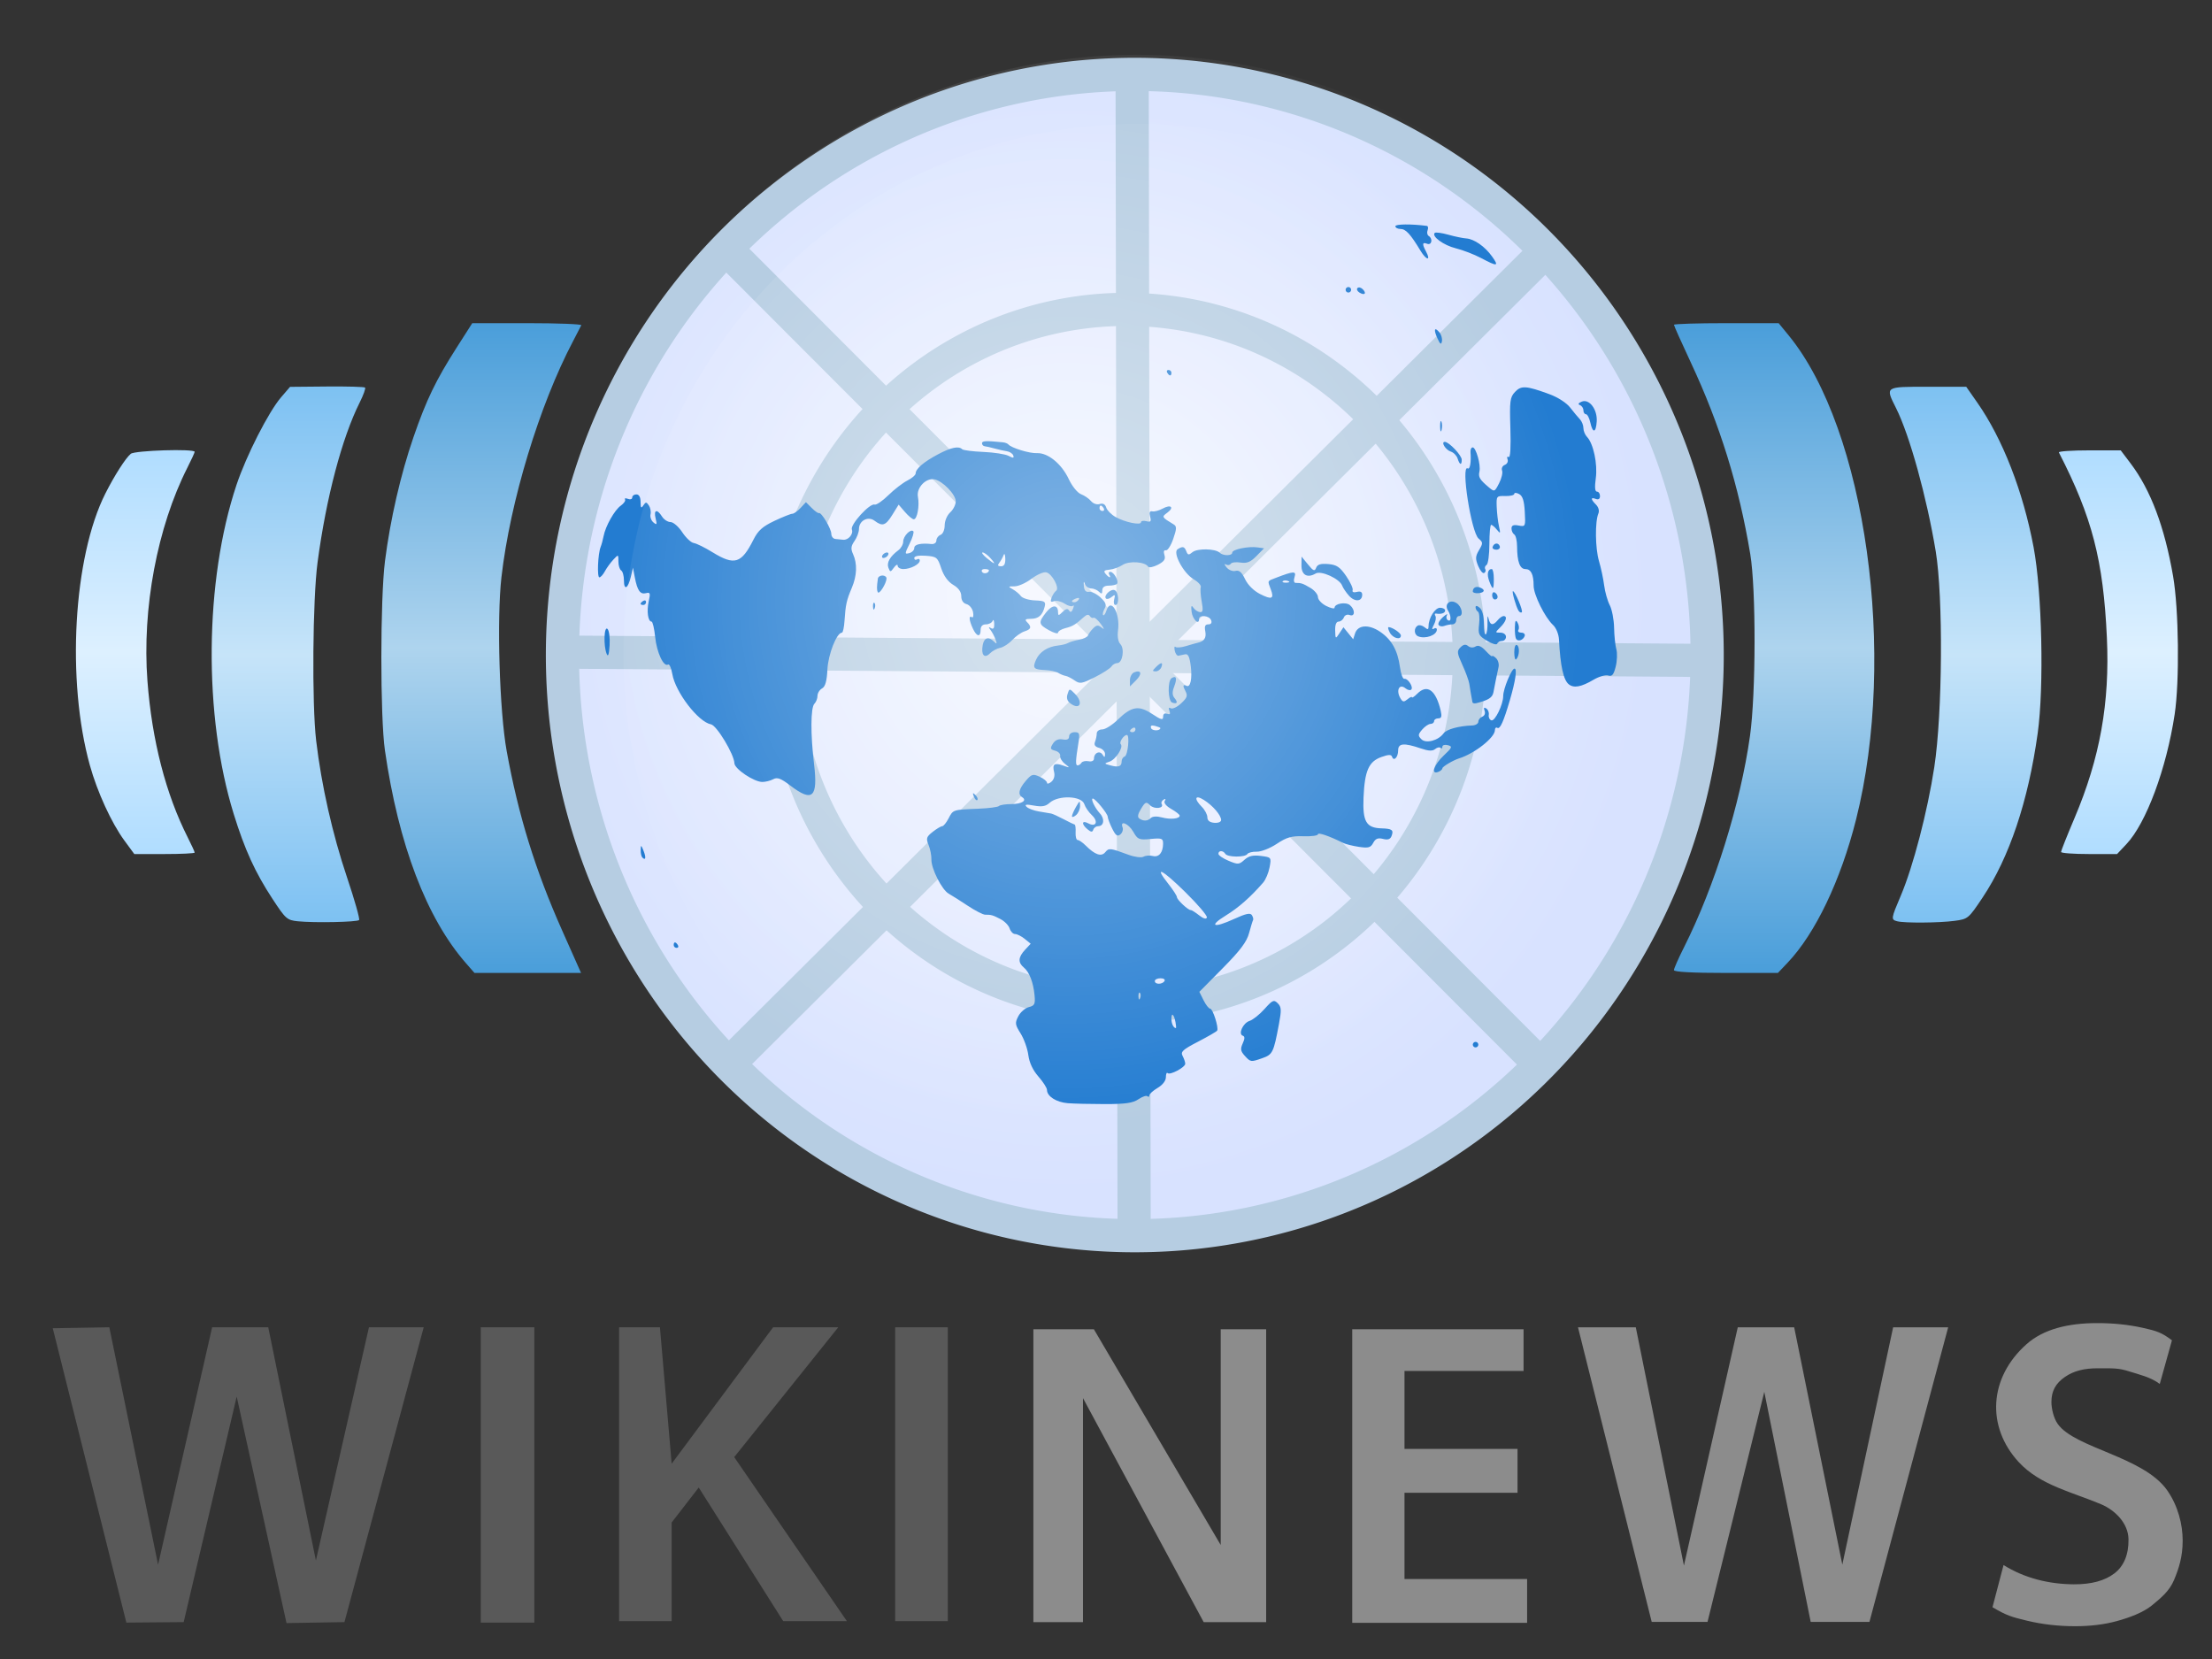 <?xml version="1.0" encoding="UTF-8" standalone="no"?>
<!-- Created with Inkscape (http://www.inkscape.org/) -->
<svg
   xmlns:dc="http://purl.org/dc/elements/1.1/"
   xmlns:cc="http://creativecommons.org/ns#"
   xmlns:rdf="http://www.w3.org/1999/02/22-rdf-syntax-ns#"
   xmlns:svg="http://www.w3.org/2000/svg"
   xmlns="http://www.w3.org/2000/svg"
   xmlns:xlink="http://www.w3.org/1999/xlink"
   xmlns:sodipodi="http://sodipodi.sourceforge.net/DTD/sodipodi-0.dtd"
   xmlns:inkscape="http://www.inkscape.org/namespaces/inkscape"
   width="800"
   height="600"
   id="svg2"
   sodipodi:version="0.32"
   inkscape:version="0.46"
   sodipodi:docbase="C:\Documents and Settings\Peter\Desktop\wiki stuff"
   sodipodi:docname="WikiNews-Logo-en.svg"
   version="1.0"
   inkscape:output_extension="org.inkscape.output.svg.inkscape">
  <rect width="100%" height="100%" fill="#333333" stroke="none"/>
  <defs
     id="defs4">
    <linearGradient
       id="linearGradient3224">
      <stop
         style="stop-color:#4a9eda;stop-opacity:1;"
         offset="0"
         id="stop3226" />
      <stop
         id="stop3232"
         offset="0.5"
         style="stop-color:#aed4ee;stop-opacity:1;" />
      <stop
         style="stop-color:#4a9eda;stop-opacity:1;"
         offset="1"
         id="stop3228" />
    </linearGradient>
    <linearGradient
       id="linearGradient3214">
      <stop
         style="stop-color:#7dc1f2;stop-opacity:1;"
         offset="0"
         id="stop3216" />
      <stop
         id="stop3222"
         offset="0.5"
         style="stop-color:#c6e4f9;stop-opacity:1;" />
      <stop
         style="stop-color:#7dc1f2;stop-opacity:1;"
         offset="1"
         id="stop3218" />
    </linearGradient>
    <linearGradient
       id="linearGradient3204">
      <stop
         style="stop-color:#b0ddff;stop-opacity:1;"
         offset="0"
         id="stop3206" />
      <stop
         id="stop3212"
         offset="0.5"
         style="stop-color:#ddf0ff;stop-opacity:1;" />
      <stop
         style="stop-color:#b0ddff;stop-opacity:1;"
         offset="1"
         id="stop3208" />
    </linearGradient>
    <inkscape:perspective
       sodipodi:type="inkscape:persp3d"
       inkscape:vp_x="0 : 283.5 : 1"
       inkscape:vp_y="0 : 1000 : 0"
       inkscape:vp_z="765 : 283.5 : 1"
       inkscape:persp3d-origin="382.5 : 189 : 1"
       id="perspective52" />
    <linearGradient
       id="linearGradient14123">
      <stop
         style="stop-color:white;stop-opacity:1;"
         offset="0"
         id="stop14125" />
      <stop
         style="stop-color:white;stop-opacity:0;"
         offset="1"
         id="stop14127" />
    </linearGradient>
    <marker
       inkscape:stockid="Arrow1Lstart"
       orient="auto"
       refY="0"
       refX="0"
       id="Arrow1Lstart"
       style="overflow:visible">
      <path
         id="path8764"
         d="M 0,0 L 5,-5 L -12.5,0 L 5,5 L 0,0 z"
         style="fill-rule:evenodd;stroke:#000000;stroke-width:1pt;marker-start:none"
         transform="matrix(0.8,0,0,0.8,10,0)" />
    </marker>
    <linearGradient
       id="linearGradient8494">
      <stop
         style="stop-color:white;stop-opacity:0.217;"
         offset="0"
         id="stop8496" />
      <stop
         id="stop8502"
         offset="0.5"
         style="stop-color:white;stop-opacity:0.571;" />
      <stop
         style="stop-color:white;stop-opacity:0.217;"
         offset="1"
         id="stop8498" />
    </linearGradient>
    <linearGradient
       inkscape:collect="always"
       xlink:href="#linearGradient8494"
       id="linearGradient8582"
       gradientUnits="userSpaceOnUse"
       x1="403.051"
       y1="239.243"
       x2="404.465"
       y2="0.241" />
    <radialGradient
       inkscape:collect="always"
       xlink:href="#linearGradient14123"
       id="radialGradient14129"
       cx="382.989"
       cy="120"
       fx="382.989"
       fy="120"
       r="206.99"
       gradientTransform="matrix(1,0,0,1.014,-24.762,-20.933)"
       gradientUnits="userSpaceOnUse" />
    <radialGradient
       inkscape:collect="always"
       xlink:href="#linearGradient14123"
       id="radialGradient15148"
       gradientUnits="userSpaceOnUse"
       gradientTransform="matrix(1,0,0,1.014,-28.361,-23.439)"
       cx="382.989"
       cy="120"
       fx="382.989"
       fy="120"
       r="206.99" />
    <linearGradient
       inkscape:collect="always"
       xlink:href="#linearGradient3204"
       id="linearGradient3210"
       x1="-52.093"
       y1="192.804"
       x2="-52.093"
       y2="46.719"
       gradientUnits="userSpaceOnUse" />
    <linearGradient
       inkscape:collect="always"
       xlink:href="#linearGradient3214"
       id="linearGradient3220"
       x1="-52.221"
       y1="217.584"
       x2="-52.221"
       y2="23.696"
       gradientUnits="userSpaceOnUse" />
    <linearGradient
       inkscape:collect="always"
       xlink:href="#linearGradient3224"
       id="linearGradient3230"
       x1="-51.765"
       y1="235.804"
       x2="-51.765"
       y2="0.804"
       gradientUnits="userSpaceOnUse" />
    <inkscape:perspective
       id="perspective3298"
       inkscape:persp3d-origin="372.04724 : 350.78739 : 1"
       inkscape:vp_z="744.09448 : 526.18109 : 1"
       inkscape:vp_y="0 : 1000 : 0"
       inkscape:vp_x="0 : 526.18109 : 1"
       sodipodi:type="inkscape:persp3d" />
  </defs>
  <sodipodi:namedview
     id="base"
     pagecolor="#ffffff"
     bordercolor="#666666"
     borderopacity="1.0"
     inkscape:pageopacity="0.0"
     inkscape:pageshadow="2"
     inkscape:zoom="0.35355339"
     inkscape:cx="482.8321"
     inkscape:cy="123.70517"
     inkscape:document-units="px"
     inkscape:current-layer="layer1"
     inkscape:window-width="1024"
     inkscape:window-height="742"
     inkscape:window-x="0"
     inkscape:window-y="0"
     showguides="true"
     inkscape:guide-bbox="true"
     height="567px"
     width="765px"
     showgrid="false" />
  <g
     inkscape:label="Ebene 1"
     inkscape:groupmode="layer"
     id="layer1"
     transform="translate(459.662,116.074)"
     style="display:inline">
    <path
       style="fill:url(#linearGradient3220);fill-opacity:1"
       d="M -351.917,217.121 C -355.854,216.721 -356.345,216.288 -361.122,209.001 C -367.386,199.447 -371.154,191.196 -375.14,178.304 C -386.123,142.783 -385.71,93.979 -374.134,59.306 C -370.599,48.716 -362.523,32.857 -357.972,27.57 L -354.758,23.835 L -341.45,23.711 C -334.131,23.643 -327.913,23.816 -327.633,24.096 C -327.353,24.376 -328.218,26.787 -329.554,29.455 C -335.992,42.3 -341.695,63.919 -344.806,87.275 C -346.59,100.667 -346.889,138.472 -345.316,151.804 C -343.419,167.881 -339.416,185.622 -334.177,201.175 C -331.421,209.354 -329.449,216.329 -329.795,216.675 C -330.536,217.418 -345.947,217.729 -351.917,217.121 z M 226.492,217.115 C 224.189,216.513 224.231,216.212 227.776,207.882 C 232.232,197.41 237.451,177.39 239.902,161.366 C 242.877,141.911 243.155,99.815 240.418,83.304 C 237.167,63.7 230.971,41.315 226.102,31.587 C 222.122,23.636 221.874,23.804 237.597,23.804 L 251.452,23.804 L 255.47,29.554 C 264.622,42.648 272,61.602 275.81,81.804 C 278.868,98.018 279.629,132.406 277.3,149.121 C 273.876,173.694 267.056,194.026 257.371,208.532 C 252.28,216.157 252.088,216.317 247.212,216.966 C 241.588,217.716 229.133,217.805 226.492,217.115 z"
       id="path6683" />
    <path
       style="fill:url(#linearGradient3230);fill-opacity:1;fill-rule:evenodd"
       d="M -291.043,232.396 C -305.373,216.075 -315.531,189.444 -320.449,155.304 C -322.183,143.262 -322.167,100.512 -320.422,86.804 C -318.522,71.866 -314.744,55.435 -310.144,42.093 C -305.47,28.538 -302.053,21.454 -294.452,9.554 L -288.863,0.804 L -268.977,0.804 C -258.04,0.804 -249.244,1.142 -249.431,1.554 C -249.617,1.967 -250.955,4.554 -252.404,7.304 C -264.603,30.461 -275.157,65.251 -278.309,92.691 C -280.032,107.699 -279.023,141.164 -276.414,155.547 C -272.189,178.827 -266.083,198.581 -256.35,220.451 L -249.517,235.804 L -268.784,235.804 L -288.051,235.804 L -291.043,232.396 z M 145.742,234.779 C 145.742,234.215 147.379,230.503 149.381,226.529 C 160.448,204.557 169.812,174.575 173.246,150.111 C 175.405,134.728 175.461,97.008 173.343,84.304 C 169.22,59.58 162.405,37.61 151.868,15.074 C 148.498,7.868 145.742,1.709 145.742,1.388 C 145.742,1.067 154.261,0.804 164.675,0.804 L 183.608,0.804 L 187.219,5.211 C 215.171,39.322 226.544,120.965 211.611,180.304 C 206.083,202.271 196.884,221.532 186.895,232.054 L 183.336,235.804 L 164.539,235.804 C 152.369,235.804 145.742,235.443 145.742,234.779 z"
       id="path6681" />
    <path
       style="fill:url(#linearGradient3210);fill-opacity:1"
       d="M -414.704,187.878 C -419.335,181.569 -424.474,170.37 -427.15,160.751 C -435.696,130.044 -433.139,85.307 -421.526,62.354 C -418.239,55.856 -414.243,49.613 -412.375,48.054 C -410.9,46.824 -389.258,46.153 -389.258,47.337 C -389.258,47.631 -390.44,50.202 -391.884,53.052 C -402.789,74.572 -408.311,104.031 -406.34,130.177 C -404.721,151.651 -399.705,171.123 -391.745,186.83 C -390.377,189.529 -389.258,191.977 -389.258,192.271 C -389.258,192.564 -394.17,192.804 -400.173,192.804 L -411.088,192.804 L -414.704,187.878 z M 285.742,192.052 C 285.742,191.638 287.947,186.095 290.643,179.734 C 299.829,158.059 303.411,138.066 302.323,114.54 C 301.027,86.519 297.006,71.007 284.96,47.554 C 284.748,47.142 289.695,46.804 295.953,46.804 L 307.331,46.804 L 310.919,51.554 C 318.157,61.134 323.169,74.443 326.264,92.304 C 328.338,104.271 328.635,130.407 326.831,142.304 C 323.853,161.954 316.531,181.643 309.386,189.22 L 306.005,192.804 L 295.873,192.804 C 290.301,192.804 285.742,192.466 285.742,192.052 z"
       id="path6685" />
  </g>
  <g
     inkscape:groupmode="layer"
     id="layer6"
     inkscape:label="Schatten"
     style="display:inline" />
  <g
     inkscape:groupmode="layer"
     id="layer5"
     inkscape:label="Text"
     style="display:inline">
    <path
       style="font-size:123px;font-style:normal;font-variant:normal;font-weight:normal;font-stretch:normal;text-align:start;line-height:125%;writing-mode:lr-tb;text-anchor:start;fill:#595959;fill-opacity:1;stroke:none;stroke-width:1px;stroke-linecap:butt;stroke-linejoin:miter;stroke-opacity:1;font-family:Bitstream Vera Sans"
       d="M 45.695,586.834 L 19.081,480.379 L 39.537,480.025 L 57.171,565.891 L 76.723,480.025 L 97.015,480.025 L 114.249,564.381 L 133.442,480.025 L 153.24,480.025 L 124.575,586.657 L 103.619,587.01 L 85.604,505.091 L 66.428,586.657 L 45.695,586.834 z M 173.877,586.834 L 173.877,480.025 L 193.245,480.025 L 193.245,586.834 L 173.877,586.834 z M 223.903,586.303 L 223.903,480.025 L 238.675,480.025 L 242.918,529.363 L 279.61,480.025 L 303.171,480.025 L 265.536,526.986 L 306.288,586.303 L 283.26,586.303 L 252.706,537.981 L 242.918,550.631 L 242.918,586.303 L 223.903,586.303 z M 323.763,586.303 L 323.763,480.025 L 342.777,480.025 L 342.777,586.303 L 323.763,586.303 z"
       id="text2398"
       sodipodi:nodetypes="ccccccccccccccccccccccccccccccccccccc" />
    <path
       style="font-size:142.795px;font-style:normal;font-variant:normal;font-weight:normal;font-stretch:normal;text-align:start;line-height:125%;writing-mode:lr-tb;text-anchor:start;fill:#8c8c8c;fill-opacity:1;stroke:none;stroke-width:1px;stroke-linecap:butt;stroke-linejoin:miter;stroke-opacity:1;font-family:Bitstream Vera Sans"
       d="M 758.487,478.518 C 747.91,478.518 739.068,480.693 732.925,486.143 C 719.275,498.252 718.34,516.008 730.081,528.768 C 737.854,537.216 749.629,539.671 759.925,544.049 C 765.018,546.215 769.732,550.933 769.8,556.736 C 769.865,562.355 768.077,566.471 764.643,569.08 C 761.21,571.69 756.336,573.027 750.018,572.986 C 741.102,572.929 732.244,570.802 724.612,566.018 L 720.612,581.268 C 725.831,584.347 727.46,584.774 732.956,586.111 C 738.452,587.449 744.308,588.143 750.487,588.143 C 755.983,588.143 760.96,587.535 765.425,586.33 C 769.889,585.126 775.11,583.221 778.268,580.611 C 781.427,578.002 784.583,575.508 786.3,571.361 C 788.016,567.215 789.393,563.062 789.393,557.174 C 789.393,551.286 787.691,544.599 783.831,539.049 C 775.283,526.76 750.46,523.807 744.206,514.986 C 742.736,512.913 741.925,509.458 741.925,507.049 C 741.925,503.17 743.398,500.311 746.862,497.955 C 750.109,495.747 753.835,494.862 758.643,494.861 C 764.412,494.862 766.179,494.751 769.956,495.955 C 773.733,497.16 777.679,497.978 781.112,500.518 L 785.518,484.736 C 781.808,481.927 780.012,481.345 774.862,480.205 C 769.712,479.066 764.26,478.518 758.487,478.518 z M 570.706,480.049 L 597.362,586.58 L 617.55,586.58 L 638.081,503.393 L 654.862,586.58 L 676.112,586.58 L 704.581,480.049 L 684.675,480.049 L 666.3,565.861 L 648.893,480.049 L 628.487,480.049 L 609.018,566.205 L 591.612,480.049 L 570.706,480.049 z M 373.737,480.736 L 373.737,586.674 L 391.675,586.674 L 391.675,505.643 L 435.331,586.674 L 457.925,586.674 L 457.925,480.736 L 441.487,480.736 L 441.487,558.768 L 395.612,480.736 L 373.737,480.736 z M 489.05,480.736 L 489.05,586.924 L 552.3,586.924 L 552.3,571.08 L 507.956,571.08 L 507.956,539.893 L 548.831,539.893 L 548.831,524.018 L 507.956,524.018 L 507.956,495.83 L 551.018,495.83 L 551.018,480.736 L 489.05,480.736 z"
       id="text2402" />
  </g>
  <g
     inkscape:groupmode="layer"
     id="layer2"
     inkscape:label="Kreise"
     style="display:inline"
     transform="translate(4.969921e-5,97.079)">
    <path
       sodipodi:open="true"
       sodipodi:end="10.325064"
       sodipodi:start="4.0475263"
       d="M 255.291,-45.27 A 207,210 0 1 1 254.373,-44.536"
       sodipodi:ry="210"
       sodipodi:rx="207"
       sodipodi:cy="120"
       sodipodi:cx="383"
       id="path12347"
       style="fill:#d8e2ff;fill-opacity:1;fill-rule:evenodd;stroke:none;stroke-width:12;stroke-linecap:round;stroke-linejoin:round;marker-start:none;stroke-miterlimit:4;stroke-dasharray:none;stroke-opacity:1"
       sodipodi:type="arc"
       transform="translate(27.456,19.799)" />
    <path
       sodipodi:open="true"
       sodipodi:end="10.325064"
       sodipodi:start="4.0475263"
       d="M 255.291,-45.27 A 207,210 0 1 1 254.373,-44.536"
       sodipodi:ry="210"
       sodipodi:rx="207"
       sodipodi:cy="120"
       sodipodi:cx="383"
       id="path15146"
       style="opacity:0.628;fill:url(#radialGradient14129);fill-opacity:1;fill-rule:evenodd;stroke:none;stroke-width:12;stroke-linecap:round;stroke-linejoin:round;marker-start:none;stroke-miterlimit:4;stroke-dasharray:none;stroke-opacity:1;display:inline"
       sodipodi:type="arc"
       transform="matrix(1.028,0,0,1.031,17.524,15.506)" />
    <path
       sodipodi:type="arc"
       style="fill:none;fill-opacity:1;fill-rule:evenodd;stroke:#b6cde2;stroke-width:12;stroke-linecap:round;stroke-linejoin:round;marker-start:none;stroke-miterlimit:4;stroke-dasharray:none;stroke-opacity:1"
       id="path8589"
       sodipodi:cx="383"
       sodipodi:cy="120"
       sodipodi:rx="207"
       sodipodi:ry="210"
       d="M 255.291,-45.27 A 207,210 0 1 1 254.373,-44.536"
       sodipodi:start="4.0475263"
       sodipodi:end="10.325064"
       sodipodi:open="true"
       transform="translate(27.456,19.799)" />
    <path
       sodipodi:open="true"
       sodipodi:end="10.325064"
       sodipodi:start="4.0475263"
       d="M 255.291,-45.27 A 207,210 0 1 1 254.373,-44.536"
       sodipodi:ry="210"
       sodipodi:rx="207"
       sodipodi:cy="120"
       sodipodi:cx="383"
       id="path8771"
       style="fill:none;fill-opacity:1;fill-rule:evenodd;stroke:#b6cde2;stroke-width:20;stroke-linecap:round;stroke-linejoin:round;marker-start:none;stroke-miterlimit:4;stroke-dasharray:none;stroke-opacity:1"
       sodipodi:type="arc"
       transform="matrix(0.6,0,0,0.6,177.456,68.799)" />
    <path
       style="fill:none;fill-opacity:1;fill-rule:evenodd;stroke:#b6cde2;stroke-width:12;stroke-linecap:butt;stroke-linejoin:miter;stroke-miterlimit:4;stroke-dasharray:none;stroke-opacity:1"
       d="M 263.456,-6.201 L 558.456,289.299"
       id="path8781" />
    <path
       style="fill:none;fill-opacity:1;fill-rule:evenodd;stroke:#b6cde2;stroke-width:12;stroke-linecap:butt;stroke-linejoin:miter;stroke-miterlimit:4;stroke-dasharray:none;stroke-opacity:1"
       d="M 560.456,-7.701 L 263.456,287.799"
       id="path9668" />
    <path
       style="fill:none;fill-opacity:1;fill-rule:evenodd;stroke:#b6cde2;stroke-width:12;stroke-linecap:butt;stroke-linejoin:miter;stroke-miterlimit:4;stroke-dasharray:none;stroke-opacity:1"
       d="M 409.456,-70.201 L 410.177,351.799"
       id="path10559" />
    <path
       style="fill:none;fill-opacity:1;fill-rule:evenodd;stroke:#b6cde2;stroke-width:12;stroke-linecap:butt;stroke-linejoin:miter;stroke-miterlimit:4;stroke-dasharray:none;stroke-opacity:1"
       d="M 208.456,138.799 L 619.456,141.799"
       id="path10561" />
  </g>
  <g
     inkscape:groupmode="layer"
     id="layer3"
     inkscape:label="Welt"
     style="display:inline"
     transform="translate(4.969921e-5,97.079)">
    <path
       id="path14257"
       d="M 386.157,301.903 C 382.035,301.569 378.657,299.409 378.657,297.107 C 378.657,296.386 377.265,294.211 375.564,292.273 C 373.546,289.975 372.274,287.267 371.907,284.488 C 371.597,282.144 370.341,278.631 369.116,276.68 C 367.099,273.468 367.022,272.879 368.298,270.443 C 369.074,268.963 370.788,267.481 372.108,267.15 C 374.183,266.629 374.461,266.053 374.163,262.887 C 373.722,258.193 372.29,254.497 370.262,252.813 C 368.105,251.024 368.242,249.089 370.712,246.438 L 372.766,244.233 L 370.601,242.48 C 369.41,241.516 367.841,240.727 367.114,240.727 C 366.387,240.727 365.505,239.822 365.154,238.716 C 364.803,237.61 363.31,236.081 361.837,235.319 C 359.032,233.869 358.535,233.727 356.27,233.727 C 355.506,233.727 352.676,232.264 349.979,230.477 C 347.282,228.689 344.194,226.735 343.117,226.134 C 340.651,224.76 336.755,217.04 336.854,213.727 C 336.896,212.352 336.436,210.008 335.834,208.518 C 334.865,206.124 335.04,205.571 337.333,203.768 C 338.76,202.645 340.305,201.727 340.767,201.727 C 341.228,201.727 342.265,200.452 343.071,198.894 C 344.709,195.727 344.573,195.771 353.871,195.401 C 357.563,195.254 360.901,194.817 361.288,194.43 C 361.674,194.043 363.689,193.727 365.765,193.727 C 369.539,193.727 371.589,192.421 369.674,191.237 C 368.044,190.23 368.487,188.236 370.987,185.326 C 373.093,182.876 373.575,182.732 375.987,183.831 C 377.456,184.5 378.657,185.481 378.657,186.01 C 378.657,186.539 379.361,186.388 380.222,185.673 C 381.168,184.888 381.57,183.516 381.24,182.2 C 380.508,179.282 381.342,178.669 384.51,179.797 C 387.046,180.699 387.073,180.673 385.157,179.177 C 384.057,178.318 383.277,177.02 383.424,176.292 C 383.57,175.564 382.757,174.725 381.616,174.426 C 379.824,173.958 379.71,173.616 380.779,171.904 C 381.603,170.584 382.789,170.065 384.336,170.345 C 385.931,170.634 386.657,170.29 386.657,169.246 C 386.657,168.395 387.534,167.727 388.652,167.727 C 390.397,167.727 390.571,168.195 390.044,171.477 C 388.976,178.114 388.916,179.727 389.736,179.727 C 390.178,179.727 390.8,179.305 391.119,178.788 C 391.438,178.272 392.59,178.021 393.678,178.231 C 394.881,178.462 395.657,178.069 395.657,177.228 C 395.657,175.187 397.746,174.257 398.754,175.849 C 399.458,176.96 399.63,176.911 399.642,175.593 C 399.651,174.695 398.699,173.709 397.528,173.403 C 396.053,173.017 395.591,172.341 396.028,171.205 C 396.374,170.302 396.657,168.925 396.657,168.145 C 396.657,167.365 397.549,166.727 398.639,166.727 C 399.729,166.727 402.244,165.15 404.229,163.223 C 409.248,158.349 411.831,157.914 416.684,161.126 C 419.933,163.276 420.657,163.46 420.657,162.134 C 420.657,161.129 421.208,160.724 422.107,161.069 C 423.124,161.459 423.371,161.145 422.937,160.012 C 422.542,158.984 422.717,158.646 423.418,159.079 C 424.024,159.453 425.708,158.658 427.16,157.312 C 429.378,155.256 429.624,154.533 428.694,152.796 C 427.675,150.891 427.826,150.34 429.194,150.977 C 430.519,151.594 431.205,148.364 430.677,143.995 C 430.253,140.497 429.708,139.316 428.629,139.56 C 427.819,139.744 426.734,139.969 426.217,140.06 C 425.7,140.152 425.088,139.327 424.858,138.227 C 424.629,137.127 424.748,136.523 425.124,136.885 C 425.5,137.248 427.237,137.106 428.983,136.57 C 430.729,136.034 432.607,135.5 433.157,135.383 C 435.515,134.882 436.359,133.614 435.907,131.251 C 435.555,129.411 435.854,128.727 437.01,128.727 C 438.008,128.727 438.382,128.171 438.019,127.227 C 437.363,125.517 433.657,125.163 433.657,126.81 C 433.657,129.224 431.285,126.901 430.96,124.169 C 430.71,122.061 430.878,121.632 431.554,122.656 C 432.073,123.443 433.139,124.18 433.923,124.295 C 435.059,124.462 435.197,123.678 434.604,120.434 C 434.195,118.195 434.048,115.873 434.278,115.273 C 434.509,114.672 433.336,113.377 431.672,112.394 C 427.968,110.207 424.007,102.758 425.906,101.552 C 427.744,100.385 428.373,100.542 429.062,102.339 C 429.584,103.698 429.933,103.743 431.281,102.624 C 433.01,101.19 439.559,101.313 441.107,102.809 C 442.358,104.017 445.657,103.991 445.657,102.772 C 445.657,101.62 451.464,100.422 454.776,100.89 L 457.157,101.227 L 454.395,104.035 C 452.25,106.215 450.965,106.738 448.65,106.373 C 447.009,106.114 445.409,106.321 445.093,106.831 C 444.777,107.342 443.988,107.441 443.338,107.051 C 442.689,106.662 442.801,107.136 443.588,108.104 C 444.381,109.081 445.827,109.654 446.835,109.391 C 448.154,109.046 449.103,109.864 450.293,112.371 C 451.28,114.451 453.421,116.586 455.671,117.734 C 459.973,119.928 460.912,119.527 459.594,116.059 C 458.374,112.85 458.254,113.124 461.407,111.915 C 467.934,109.413 468.905,109.372 468.189,111.628 C 467.796,112.865 467.961,113.727 468.59,113.727 C 470.614,113.727 471.167,113.915 473.907,115.534 C 475.42,116.427 476.657,117.928 476.657,118.869 C 476.657,119.81 478.007,121.254 479.657,122.077 C 481.307,122.9 482.657,123.188 482.657,122.718 C 482.657,121.211 486.701,120.518 488.205,121.767 C 490.172,123.399 490.107,126.113 488.12,125.351 C 487.245,125.015 486.336,125.4 486.013,126.244 C 485.7,127.059 484.847,127.727 484.117,127.727 C 483.273,127.727 482.824,128.891 482.882,130.932 C 482.972,134.075 483.001,134.094 484.423,131.954 L 485.872,129.771 L 487.635,131.947 L 489.397,134.123 L 490.06,132.035 C 491.055,128.898 495.034,128.619 499.125,131.398 C 503.308,134.241 505.471,138.088 506.304,144.166 C 506.641,146.627 507.351,148.547 507.88,148.434 C 509.157,148.16 511.279,151.439 510.396,152.321 C 510.017,152.701 509.091,152.502 508.34,151.878 C 506.016,149.95 504.738,152.725 506.597,155.663 C 507.349,156.852 507.775,156.874 509.081,155.79 C 509.948,155.071 510.657,154.762 510.657,155.104 C 510.657,155.447 511.523,154.862 512.58,153.804 C 516.182,150.203 519.306,152.479 521.054,159.977 C 521.538,162.051 521.322,162.727 520.177,162.727 C 519.341,162.727 518.657,163.177 518.657,163.727 C 518.657,164.277 518.082,164.727 517.38,164.727 C 516.677,164.727 515.314,165.647 514.352,166.771 C 512.819,168.561 512.783,168.995 514.06,170.272 C 515.734,171.946 520.178,170.765 522.1,168.136 C 523.159,166.688 527.626,165.459 532.407,165.301 C 533.645,165.26 534.657,164.65 534.657,163.945 C 534.657,163.241 535.304,162.416 536.094,162.113 C 536.921,161.795 537.274,160.89 536.924,159.98 C 536.517,158.917 536.71,158.641 537.514,159.138 C 538.172,159.545 538.586,160.585 538.434,161.449 C 538.282,162.312 538.701,163.21 539.365,163.442 C 540.653,163.894 543.657,157.723 543.657,154.625 C 543.657,152.058 546.682,144.727 547.741,144.727 C 548.761,144.727 548.093,149.24 546.04,156.227 C 543.763,163.972 542.504,166.75 541.541,166.155 C 541.055,165.855 540.657,166.222 540.657,166.972 C 540.657,169.668 533.303,175.463 527.657,177.214 C 525.563,177.864 521.657,180.186 521.657,180.78 C 521.657,181.183 520.982,181.772 520.157,182.088 C 517.37,183.158 518.572,179.543 522.116,176.201 C 525.238,173.257 525.384,172.889 523.616,172.426 C 522.539,172.145 521.657,172.397 521.657,172.987 C 521.657,173.577 521.361,173.764 520.999,173.402 C 520.638,173.04 519.755,173.231 519.038,173.826 C 518.097,174.607 516.681,174.55 513.946,173.623 C 507.733,171.516 505.657,171.691 505.657,174.322 C 505.657,176.809 504.064,178.446 503.447,176.595 C 503.165,175.749 502.144,175.783 499.546,176.722 C 495.02,178.359 493.551,181.71 493.14,191.338 C 492.769,200.04 494.105,202.35 499.604,202.506 C 503.481,202.617 504.113,203.096 503.272,205.29 C 502.82,206.467 501.937,206.763 500.188,206.324 C 498.349,205.862 497.464,206.22 496.641,207.758 C 495.716,209.486 494.909,209.712 491.482,209.201 C 489.247,208.867 486.685,208.229 485.788,207.783 C 480.758,205.278 476.657,203.87 476.657,204.647 C 476.657,205.135 474.295,205.456 471.407,205.36 C 467.104,205.218 465.365,205.713 461.762,208.105 C 459.319,209.727 456.106,210.987 454.529,210.942 C 452.969,210.898 451.433,211.281 451.116,211.794 C 450.344,213.044 443.938,212.989 443.157,211.727 C 442.362,210.439 440.657,210.43 440.657,211.713 C 440.657,212.256 442.307,213.389 444.323,214.232 C 447.735,215.657 448.134,215.633 450.073,213.878 C 451.62,212.479 453.148,212.118 455.996,212.479 C 459.808,212.963 459.83,212.992 459.162,216.597 C 458.791,218.593 457.739,221.088 456.823,222.141 C 452.257,227.387 447.963,231.173 443.374,233.996 C 436.986,237.927 438.807,238.721 446.32,235.281 C 450.592,233.325 452.197,232.982 452.767,233.904 C 453.184,234.579 453.376,235.378 453.193,235.679 C 453.01,235.98 452.356,238.107 451.74,240.405 C 450.893,243.561 448.557,246.669 442.191,253.107 L 433.763,261.63 L 435.283,264.679 C 436.12,266.355 437.2,267.727 437.684,267.727 C 438.635,267.727 440.829,274.64 440.2,275.658 C 439.99,275.998 436.879,277.799 433.287,279.66 C 427.735,282.536 426.899,283.309 427.707,284.819 C 428.23,285.796 428.657,287.063 428.657,287.635 C 428.657,288.938 423.135,291.871 422.284,291.02 C 421.94,290.676 421.657,291.343 421.657,292.504 C 421.657,293.788 420.483,295.307 418.657,296.386 C 417.007,297.361 415.657,298.586 415.657,299.109 C 415.657,299.632 415.356,299.759 414.987,299.39 C 414.619,299.021 413.156,299.509 411.737,300.473 C 409.726,301.841 407.065,302.227 399.657,302.227 C 394.432,302.227 388.357,302.081 386.157,301.903 z M 425.131,272.592 C 424.571,269.682 423.657,268.94 423.657,271.394 C 423.657,273.141 424.423,274.727 425.267,274.727 C 425.418,274.727 425.358,273.766 425.131,272.592 z M 412.262,261.998 C 411.929,261.665 411.693,262.256 411.736,263.31 C 411.784,264.475 412.021,264.712 412.341,263.914 C 412.629,263.192 412.594,262.33 412.262,261.998 z M 421.157,257.727 C 421.497,257.177 420.849,256.727 419.716,256.727 C 418.584,256.727 417.657,257.177 417.657,257.727 C 417.657,259.025 420.355,259.025 421.157,257.727 z M 428.687,225.575 C 420.202,217.237 417.118,215.733 422.537,222.575 C 424.253,224.742 425.657,226.912 425.657,227.399 C 425.657,228.331 429.803,232.192 430.657,232.055 C 430.932,232.011 432.272,232.851 433.634,233.923 C 435.22,235.17 436.245,235.464 436.486,234.74 C 436.694,234.119 433.184,229.994 428.687,225.575 z M 416.902,212.501 C 419.108,213.078 420.619,211.291 420.642,208.076 C 420.656,206.128 420.231,205.965 416.124,206.349 C 411.935,206.74 411.46,206.543 409.874,203.756 C 408.163,200.75 404.942,199.421 405.991,202.154 C 406.292,202.939 405.933,204.083 405.193,204.697 C 404.139,205.572 403.501,205.12 402.252,202.617 C 401.375,200.858 400.643,198.926 400.626,198.323 C 400.593,197.18 396.138,191.727 395.237,191.727 C 394.352,191.727 395.972,195.136 397.783,197.087 C 399.641,199.086 399.271,201.727 397.134,201.727 C 396.413,201.727 395.635,202.289 395.403,202.977 C 395.075,203.951 394.616,203.924 393.32,202.854 C 391.025,200.96 391.222,199.423 393.597,200.694 C 396.438,202.215 397.346,200.017 394.842,197.684 C 393.726,196.645 392.523,194.879 392.168,193.761 C 391.203,190.718 382.77,190.41 379.576,193.301 C 378.19,194.555 376.804,194.793 373.947,194.268 C 371.111,193.746 370.438,193.859 371.274,194.715 C 371.887,195.344 373.912,196.105 375.774,196.405 C 377.635,196.706 379.607,197.038 380.157,197.144 C 380.707,197.249 382.732,198.169 384.657,199.186 C 386.582,200.204 388.382,201.08 388.657,201.132 C 388.932,201.184 389.091,202.464 389.01,203.977 C 388.929,205.489 389.266,206.727 389.76,206.727 C 390.254,206.727 391.523,207.593 392.582,208.651 C 396.003,212.073 398.295,212.869 399.733,211.136 C 401.057,209.541 401.398,209.579 408.157,212.069 C 410.357,212.88 412.784,213.194 413.549,212.766 C 414.315,212.338 415.824,212.219 416.902,212.501 z M 387.693,198.099 C 387.712,197.619 388.371,196.102 389.157,194.727 C 390.504,192.372 390.589,192.35 390.622,194.354 C 390.642,195.525 389.982,197.042 389.157,197.727 C 388.332,198.412 387.673,198.579 387.693,198.099 z M 441.635,199.466 C 441.604,197.719 438.647,194.287 435.407,192.237 C 432.17,190.188 431.695,191.764 434.657,194.727 C 435.757,195.827 436.657,197.529 436.657,198.509 C 436.657,199.688 437.504,200.361 439.157,200.498 C 440.599,200.617 441.648,200.18 441.635,199.466 z M 416.248,198.737 C 416.834,198.15 418.445,198.073 420.198,198.547 C 423.306,199.387 426.662,199.053 426.651,197.904 C 426.648,197.531 425.269,196.444 423.586,195.486 C 421.73,194.43 420.811,193.288 421.247,192.582 C 421.698,191.851 421.53,191.687 420.796,192.141 C 420.152,192.539 419.855,193.237 420.135,193.691 C 421.123,195.289 417.49,195.702 415.954,194.167 C 414.548,192.76 414.235,192.88 412.68,195.419 C 411.486,197.37 411.296,198.451 412.059,198.962 C 413.586,199.983 415.082,199.903 416.248,198.737 z M 405.657,178.251 C 405.657,177.504 406.149,176.73 406.75,176.529 C 407.9,176.146 408.658,168.727 407.547,168.727 C 406.411,168.727 404.651,171.387 405.334,172.07 C 406.411,173.147 403.506,177.638 401.247,178.387 C 399.25,179.049 399.268,179.109 401.657,179.746 C 404.586,180.526 405.657,180.126 405.657,178.251 z M 410.657,166.668 C 410.657,166.085 410.207,165.887 409.657,166.227 C 408.376,167.019 408.376,167.727 409.657,167.727 C 410.207,167.727 410.657,167.25 410.657,166.668 z M 419.657,166.236 C 419.657,166.084 418.791,165.734 417.732,165.457 C 416.418,165.113 415.968,165.373 416.315,166.277 C 416.721,167.335 419.657,167.299 419.657,166.236 z M 465.845,113.044 C 465.123,112.755 464.261,112.79 463.928,113.123 C 463.596,113.455 464.187,113.691 465.241,113.648 C 466.406,113.6 466.643,113.363 465.845,113.044 z M 450.154,284.723 C 448.674,283.087 448.544,282.272 449.447,280.289 C 450.236,278.557 450.244,277.756 449.473,277.499 C 447.713,276.912 449.555,272.894 451.929,272.141 C 453.122,271.762 455.551,269.826 457.327,267.839 C 460.239,264.581 460.708,264.378 462.111,265.767 C 463.436,267.079 463.502,268.191 462.551,273.267 C 460.604,283.666 460.284,284.313 456.428,285.657 C 452.379,287.069 452.261,287.051 450.154,284.723 z M 532.657,280.727 C 532.657,280.177 533.107,279.727 533.657,279.727 C 534.207,279.727 534.657,280.177 534.657,280.727 C 534.657,281.277 534.207,281.727 533.657,281.727 C 533.107,281.727 532.657,281.277 532.657,280.727 z M 243.657,244.727 C 243.657,243.445 244.366,243.445 245.157,244.727 C 245.497,245.277 245.299,245.727 244.716,245.727 C 244.134,245.727 243.657,245.277 243.657,244.727 z M 232.324,213.06 C 231.957,212.694 231.686,211.456 231.721,210.31 C 231.779,208.395 231.861,208.42 232.742,210.622 C 233.722,213.07 233.518,214.255 232.324,213.06 z M 352.222,191.02 C 351.679,189.595 351.794,189.48 352.782,190.46 C 353.465,191.139 353.772,191.945 353.464,192.253 C 353.156,192.561 352.597,192.006 352.222,191.02 z M 285.835,187.035 C 282.412,184.421 281.124,183.942 279.65,184.731 C 278.627,185.279 276.85,185.727 275.703,185.727 C 272.702,185.727 265.666,181.012 265.611,178.964 C 265.525,175.756 259.21,165.263 257.139,164.89 C 252.56,164.064 244.261,153.257 243.148,146.671 C 242.781,144.497 242.09,142.96 241.613,143.254 C 240.017,144.241 237.535,138.941 236.953,133.304 C 236.637,130.237 236.043,127.727 235.634,127.727 C 234.35,127.727 233.826,123.915 234.623,120.38 C 235.286,117.439 235.154,117.046 233.636,117.443 C 231.548,117.989 230.509,116.528 229.595,111.761 L 228.917,108.227 L 228.158,111.498 C 227.156,115.817 225.657,116.625 225.657,112.845 C 225.657,111.195 225.207,109.567 224.657,109.227 C 224.107,108.887 223.657,107.426 223.657,105.979 C 223.657,103.364 223.647,103.361 221.793,105.351 C 220.767,106.452 219.401,108.337 218.758,109.54 C 218.114,110.743 217.222,111.727 216.775,111.727 C 215.89,111.727 216.239,103.221 217.225,100.754 C 217.561,99.914 218.04,98.16 218.288,96.856 C 218.986,93.197 222.259,87.385 224.517,85.795 C 225.635,85.007 226.326,84 226.052,83.556 C 225.778,83.113 226.252,83.018 227.106,83.345 C 227.959,83.673 228.657,83.443 228.657,82.834 C 228.657,82.225 229.332,81.727 230.157,81.727 C 231.123,81.727 231.663,82.706 231.673,84.477 C 231.685,86.633 231.901,86.903 232.673,85.727 C 233.548,84.394 233.77,84.394 234.67,85.727 C 235.228,86.552 235.499,87.998 235.274,88.94 C 235.048,89.882 235.521,91.198 236.324,91.865 C 237.561,92.892 237.681,92.669 237.112,90.401 C 236.323,87.256 237.642,86.871 239.425,89.727 C 240.112,90.827 241.495,91.727 242.498,91.727 C 243.502,91.727 245.41,93.38 246.74,95.4 C 248.07,97.421 249.942,99.181 250.902,99.311 C 251.861,99.441 254.905,100.938 257.667,102.638 C 265.65,107.55 268.134,106.784 272.519,98.06 C 274.16,94.795 275.796,93.334 280.073,91.31 C 283.077,89.889 285.994,88.727 286.557,88.727 C 287.119,88.727 288.456,87.786 289.528,86.636 L 291.476,84.545 L 293.567,86.636 C 294.717,87.786 295.89,88.614 296.173,88.477 C 297.035,88.06 300.644,94.105 300.651,95.977 C 300.654,96.939 301.332,97.783 302.157,97.852 C 302.982,97.921 304.22,98.044 304.907,98.126 C 306.782,98.349 308.729,96.077 308.09,94.411 C 307.426,92.682 314.596,84.815 316.29,85.415 C 316.912,85.635 319.162,84.108 321.29,82.022 C 323.417,79.936 326.507,77.549 328.157,76.719 C 329.807,75.888 331.157,74.73 331.157,74.146 C 331.157,72.475 334.065,69.986 339.214,67.248 C 343.961,64.724 346.737,64.139 347.996,65.399 C 348.366,65.768 351.82,66.205 355.672,66.369 C 359.525,66.533 363.624,67.174 364.783,67.794 C 366.419,68.67 366.795,68.64 366.469,67.661 C 366.238,66.968 365.2,66.277 364.162,66.125 C 363.124,65.972 361.124,65.524 359.716,65.129 C 358.309,64.733 356.707,64.369 356.157,64.318 C 355.607,64.268 355.157,63.777 355.157,63.227 C 355.157,62.348 356.595,62.282 362.657,62.881 C 363.482,62.963 364.382,63.299 364.657,63.628 C 365.734,64.918 372.308,66.933 375.03,66.808 C 378.991,66.626 383.938,70.665 386.543,76.208 C 387.758,78.791 389.69,81.169 390.969,81.655 C 392.218,82.13 393.847,83.251 394.59,84.145 C 395.358,85.071 396.706,85.529 397.718,85.208 C 398.888,84.836 399.694,85.267 400.076,86.469 C 400.394,87.473 401.893,89.004 403.406,89.872 C 406.742,91.785 412.657,93.015 412.657,91.795 C 412.657,91.311 413.527,91.141 414.59,91.419 C 416.168,91.832 416.418,91.526 415.953,89.751 C 415.555,88.228 415.8,87.662 416.771,87.862 C 417.534,88.018 419.209,87.566 420.493,86.856 C 423.467,85.212 424.808,86.412 422.161,88.348 C 420.068,89.878 420.097,89.93 424.499,92.596 C 425.612,93.27 425.58,94.16 424.315,97.818 C 423.475,100.243 422.275,102.103 421.648,101.952 C 420.936,101.78 420.742,102.419 421.133,103.65 C 421.61,105.154 421.048,105.991 418.765,107.171 C 417.118,108.023 415.53,108.329 415.235,107.852 C 414.136,106.074 408.372,105.684 406.014,107.229 C 404.741,108.063 402.589,108.838 401.233,108.95 C 399.346,109.106 399.018,109.456 399.835,110.44 C 401.095,111.96 402.047,112.165 401.157,110.727 C 400.818,110.177 401,109.727 401.563,109.727 C 402.864,109.727 404.796,113.255 403.956,114.095 C 403.608,114.443 402.274,114.727 400.991,114.727 C 399.461,114.727 398.657,115.313 398.657,116.427 C 398.657,117.749 398.391,117.86 397.457,116.927 C 396.797,116.267 395.48,115.727 394.531,115.727 C 393.581,115.727 392.576,114.939 392.296,113.977 C 392.003,112.966 391.866,113.283 391.973,114.727 C 392.1,116.452 392.675,117.141 393.828,116.951 C 394.747,116.8 396.62,117.714 397.99,118.984 C 399.942,120.793 400.263,121.679 399.477,123.084 C 398.926,124.07 398.699,125.102 398.974,125.377 C 399.25,125.652 399.771,124.944 400.134,123.802 C 401.722,118.797 405.173,124.58 404.352,130.872 C 404.057,133.127 404.379,135.033 405.195,135.872 C 406.811,137.532 405.974,142.727 404.091,142.727 C 403.357,142.727 402.397,143.289 401.957,143.977 C 401.517,144.664 398.812,146.406 395.946,147.848 C 391.233,150.218 390.533,150.328 388.638,149.001 C 387.486,148.194 386.006,147.451 385.35,147.352 C 384.694,147.252 383.515,146.77 382.73,146.28 C 381.944,145.79 379.82,145.328 378.01,145.255 C 373.793,145.082 373.328,144.545 374.73,141.466 C 376.018,138.64 378.944,136.773 382.715,136.371 C 384.105,136.223 385.705,135.816 386.27,135.466 C 386.835,135.117 388.613,134.593 390.22,134.301 C 391.828,134.01 393.299,133.303 393.489,132.731 C 393.68,132.159 394.519,131.009 395.353,130.174 C 396.601,128.926 397.152,128.885 398.467,129.942 C 399.532,130.799 399.414,130.345 398.111,128.58 C 397.036,127.124 395.851,126.119 395.477,126.346 C 395.102,126.573 394.511,126.299 394.163,125.735 C 393.748,125.064 393.047,125.145 392.128,125.969 C 388.916,128.852 387.96,129.434 385.374,130.083 C 383.88,130.458 382.657,131.197 382.657,131.726 C 382.657,132.254 381.195,131.869 379.407,130.871 C 375.561,128.722 375.456,128.069 378.367,124.369 C 380.588,121.546 382.657,121.54 382.657,124.357 C 382.657,125.653 382.893,125.634 384.303,124.224 C 385.483,123.044 386.15,122.906 386.664,123.737 C 387.149,124.523 387.601,124.315 388.071,123.091 C 388.452,122.099 388.438,121.613 388.04,122.011 C 387.642,122.409 386.292,122.062 385.04,121.242 C 383.787,120.421 382.059,120.019 381.199,120.349 C 380.005,120.807 379.798,120.508 380.323,119.088 C 380.702,118.064 381.433,116.944 381.947,116.598 C 383.336,115.665 380.461,110.313 378.352,109.907 C 377.368,109.717 374.965,110.78 373.013,112.269 C 371.06,113.758 368.313,114.977 366.908,114.977 C 364.581,114.977 364.523,115.071 366.255,116.029 C 367.301,116.608 368.63,117.716 369.208,118.492 C 369.786,119.268 372.075,119.975 374.294,120.065 C 377.786,120.205 378.264,120.496 377.849,122.227 C 377.087,125.4 375.609,126.727 372.835,126.727 C 370.83,126.727 370.524,126.994 371.457,127.927 C 373.188,129.657 372.947,130.5 370.501,131.276 C 369.315,131.653 367.335,133.05 366.101,134.382 C 364.867,135.714 362.905,136.987 361.74,137.211 C 360.576,137.435 358.89,138.351 357.995,139.247 C 355.997,141.244 354.742,139.737 355.425,136.162 C 355.934,133.497 357.554,133.028 359.517,134.977 C 360.527,135.98 360.635,135.831 360.061,134.227 C 359.669,133.127 358.854,131.578 358.252,130.785 C 357.423,129.692 357.46,129.525 358.407,130.094 C 359.27,130.612 359.633,130.129 359.579,128.536 C 359.535,127.266 359.273,126.789 358.995,127.477 C 358.718,128.164 357.628,128.727 356.574,128.727 C 355.324,128.727 354.657,129.423 354.657,130.727 C 354.657,133.506 353.206,133.226 351.818,130.18 C 350.448,127.174 350.314,125.397 351.513,126.138 C 351.984,126.428 352.164,125.596 351.914,124.287 C 351.664,122.979 350.604,121.685 349.558,121.411 C 348.363,121.099 347.657,120.032 347.657,118.536 C 347.657,116.969 346.662,115.57 344.738,114.433 C 342.858,113.323 341.317,111.199 340.41,108.468 C 339.083,104.472 338.761,104.209 334.83,103.919 C 332.241,103.729 330.657,104.036 330.657,104.728 C 330.657,105.342 331.107,105.567 331.657,105.227 C 332.207,104.887 332.657,105.07 332.657,105.633 C 332.657,106.985 329.317,108.727 326.723,108.727 C 325.587,108.727 324.657,108.191 324.657,107.536 C 324.657,106.881 324.055,107.169 323.318,108.176 C 322.048,109.914 321.944,109.917 321.301,108.24 C 320.6,106.414 321.87,104.188 324.907,101.92 C 325.87,101.201 326.657,99.794 326.657,98.793 C 326.657,96.816 329.332,94.068 330.307,95.043 C 330.637,95.373 330.04,97.397 328.98,99.54 C 327.156,103.227 327.149,103.411 328.855,102.965 C 329.846,102.706 330.657,101.871 330.657,101.11 C 330.657,99.804 332.968,99.274 336.907,99.675 C 337.87,99.772 338.657,99.197 338.657,98.397 C 338.657,97.596 339.332,96.682 340.157,96.365 C 341.01,96.038 341.657,94.548 341.657,92.913 C 341.657,91.307 342.541,89.238 343.657,88.227 C 344.757,87.231 345.657,85.446 345.657,84.259 C 345.657,81.744 340.925,76.856 337.932,76.28 C 334.837,75.684 331.357,79.382 331.982,82.602 C 332.616,85.867 331.72,90.727 330.484,90.727 C 329.977,90.727 328.536,89.535 327.283,88.078 L 325.005,85.429 L 322.749,89.078 C 320.305,93.033 319.157,93.42 316.298,91.255 C 313.944,89.472 310.657,91.214 310.657,94.245 C 310.657,95.365 309.929,97.322 309.038,98.594 C 307.745,100.441 307.644,101.402 308.538,103.364 C 310.099,106.791 309.934,111.141 308.076,115.509 C 306.182,119.964 305.806,121.652 305.438,127.364 C 305.284,129.763 304.864,131.726 304.506,131.726 C 302.608,131.728 299.522,139.523 299.25,145.005 C 299.037,149.294 298.488,151.242 297.305,151.904 C 296.399,152.411 295.657,153.614 295.657,154.577 C 295.657,155.539 295.153,156.832 294.536,157.449 C 293.169,158.816 293.113,168.443 294.409,179.227 C 295.867,191.356 293.873,193.172 285.835,187.035 z M 390.15,119.738 C 390.501,119.171 390.099,119.004 389.209,119.345 C 387.477,120.01 387.16,120.727 388.598,120.727 C 389.116,120.727 389.814,120.282 390.15,119.738 z M 357.657,109.168 C 357.657,108.925 356.956,108.727 356.098,108.727 C 355.241,108.727 354.822,109.184 355.168,109.743 C 355.738,110.667 357.657,110.223 357.657,109.168 z M 363.579,104.977 C 363.534,103.409 363.261,102.872 362.944,103.727 C 362.639,104.552 361.944,105.789 361.401,106.477 C 360.695,107.369 360.877,107.727 362.035,107.727 C 363.157,107.727 363.633,106.879 363.579,104.977 z M 358.157,104.727 C 357.162,103.627 355.917,102.727 355.392,102.727 C 354.866,102.727 355.498,103.612 356.797,104.694 C 359.853,107.239 360.444,107.254 358.157,104.727 z M 399.157,86.727 C 398.366,85.445 397.657,85.445 397.657,86.727 C 397.657,87.277 398.134,87.727 398.716,87.727 C 399.299,87.727 399.497,87.277 399.157,86.727 z M 387.182,157.369 C 385.973,156.484 385.626,155.402 386.086,153.952 C 386.754,151.848 386.777,151.846 388.709,153.778 C 391.876,156.946 390.626,159.887 387.182,157.369 z M 423.907,157.007 C 422.379,156.461 422.226,149.111 423.724,148.186 C 425.441,147.125 425.79,148.248 424.664,151.21 C 423.903,153.21 423.935,154.356 424.778,155.373 C 426.106,156.972 425.739,157.661 423.907,157.007 z M 532.53,156.888 C 532.128,154.808 531.645,151.976 531.393,150.227 C 531.235,149.127 530.112,146.05 528.898,143.388 C 526.93,139.072 526.855,138.387 528.202,137.039 C 529.278,135.963 530.075,135.828 530.969,136.57 C 531.72,137.193 532.794,137.261 533.64,136.738 C 534.617,136.134 535.766,136.631 537.356,138.347 C 538.622,139.712 539.657,140.564 539.657,140.239 C 539.657,139.914 540.283,140.228 541.047,140.937 C 541.812,141.647 542.222,143.127 541.959,144.227 C 541.696,145.327 541.268,147.352 541.008,148.727 C 540.749,150.102 540.343,152.186 540.108,153.357 C 539.729,155.243 538.251,156.168 533.907,157.241 C 533.22,157.411 532.6,157.252 532.53,156.888 z M 567.362,150.402 C 565.437,148.866 564.31,143.714 563.832,134.266 C 563.733,132.293 562.81,130.015 561.686,128.968 C 558.714,126.199 554.657,117.996 554.657,114.756 C 554.657,110.648 553.704,108.727 551.667,108.727 C 549.672,108.727 548.692,106.046 548.671,100.536 C 548.664,98.506 548.207,96.567 547.657,96.227 C 547.107,95.887 546.657,94.908 546.657,94.051 C 546.657,92.921 547.357,92.627 549.208,92.981 C 551.717,93.461 551.753,93.381 551.458,87.999 C 551.24,84.025 550.68,82.274 549.408,81.593 C 548.445,81.078 547.657,81.051 547.657,81.533 C 547.657,82.015 546.195,82.368 544.407,82.318 C 541.244,82.229 541.161,82.334 541.303,86.227 C 541.383,88.427 541.75,91.577 542.119,93.227 C 542.723,95.935 542.65,96.057 541.363,94.477 C 540.579,93.514 539.649,92.727 539.297,92.727 C 538.945,92.727 538.657,95.85 538.657,99.668 C 538.657,103.485 538.2,106.891 537.641,107.237 C 537.082,107.582 536.865,108.253 537.157,108.727 C 537.45,109.201 537.285,109.839 536.79,110.145 C 536.295,110.451 535.315,109.315 534.613,107.62 C 533.534,105.014 533.581,104.126 534.921,101.859 C 536.382,99.384 536.37,99.065 534.756,97.702 C 532.074,95.437 528.245,70.736 530.823,72.329 C 531.636,72.832 532.123,69.998 531.828,66.477 C 531.747,65.514 532.105,64.727 532.622,64.727 C 533.829,64.727 535.615,71.127 535.057,73.453 C 534.585,75.422 535.134,76.362 538.335,79.067 C 540.486,80.883 540.534,80.866 542.158,77.726 C 543.062,75.977 543.552,73.895 543.247,73.099 C 542.941,72.303 543.384,71.385 544.232,71.06 C 545.079,70.735 545.527,69.828 545.226,69.046 C 544.926,68.263 545.111,67.889 545.637,68.214 C 546.231,68.582 546.464,64.646 546.25,57.821 C 545.941,47.94 546.107,46.621 547.909,44.687 C 550.156,42.276 551.925,42.389 560.387,45.49 C 563.429,46.604 566.558,48.624 567.866,50.316 C 569.103,51.917 570.687,53.821 571.386,54.548 C 572.085,55.275 572.657,56.705 572.657,57.727 C 572.657,58.748 573.236,60.179 573.944,60.905 C 576.261,63.286 577.848,70.706 577.141,75.85 C 576.69,79.122 576.83,80.727 577.564,80.727 C 578.165,80.727 578.657,81.45 578.657,82.334 C 578.657,83.351 578.107,83.73 577.157,83.365 C 575.223,82.623 575.247,83.459 577.215,85.427 C 578.122,86.334 578.486,87.662 578.086,88.606 C 576.815,91.606 576.926,101.19 578.285,105.804 C 579.026,108.322 579.874,112.302 580.169,114.65 C 580.464,116.997 581.369,120.203 582.181,121.773 C 582.993,123.343 583.702,127.012 583.757,129.927 C 583.812,132.842 584.178,136.352 584.57,137.727 C 584.962,139.102 584.859,141.926 584.342,144.003 C 583.605,146.961 583.019,147.659 581.64,147.221 C 580.672,146.914 578.302,147.594 576.373,148.732 C 571.882,151.382 569.211,151.877 567.362,150.402 z M 408.657,148.918 C 408.657,147.678 409.352,146.398 410.201,146.072 C 412.808,145.072 413.165,146.664 410.852,148.977 L 408.657,151.171 L 408.657,148.918 z M 418.015,144.227 C 419.93,142.311 420.754,142.311 420.019,144.227 C 419.702,145.052 418.784,145.727 417.979,145.727 C 416.709,145.727 416.714,145.528 418.015,144.227 z M 547.657,138.834 C 547.657,136.969 548.073,135.866 548.644,136.218 C 549.694,136.868 549.504,140.214 548.35,141.368 C 547.969,141.749 547.657,140.609 547.657,138.834 z M 219.407,139.395 C 218.208,136.466 218.461,129.13 219.718,130.387 C 220.301,130.971 220.639,133.648 220.468,136.337 C 220.255,139.688 219.921,140.65 219.407,139.395 z M 537.819,134.68 C 534.758,132.818 534.518,132.317 534.94,128.667 C 535.193,126.477 535.008,124.443 534.529,124.147 C 534.049,123.851 533.657,123.13 533.657,122.545 C 533.657,121.875 534.212,121.942 535.157,122.727 C 536.088,123.499 536.657,125.697 536.657,128.516 C 536.657,131.015 536.982,132.736 537.378,132.34 C 537.774,131.944 538.038,129.956 537.965,127.923 C 537.892,125.89 538.049,125.239 538.314,126.477 C 538.876,129.097 539.913,129.329 541.657,127.227 C 542.342,126.402 543.297,125.727 543.78,125.727 C 545.282,125.727 544.746,127.638 542.657,129.727 C 540.657,131.727 540.657,131.727 542.657,131.727 C 543.769,131.727 544.657,132.394 544.657,133.227 C 544.657,134.052 544.02,134.727 543.241,134.727 C 542.462,134.727 541.674,135.173 541.491,135.719 C 541.307,136.265 539.655,135.797 537.819,134.68 z M 548.31,133.974 C 548.019,133.502 547.822,131.634 547.874,129.823 C 547.945,127.322 548.184,126.916 548.867,128.136 C 549.361,129.02 549.49,130.189 549.153,130.735 C 548.815,131.28 549.278,131.727 550.182,131.727 C 551.085,131.727 551.646,132.261 551.428,132.914 C 550.921,134.436 549,135.089 548.31,133.974 z M 502.657,131.727 C 502.069,130.627 501.858,129.727 502.188,129.727 C 503.518,129.727 506.657,131.859 506.657,132.762 C 506.657,134.517 503.747,133.763 502.657,131.727 z M 512.907,133.065 C 511.389,132.452 511.263,130.088 512.701,129.2 C 513.275,128.845 514.4,129.099 515.201,129.763 C 516.371,130.734 516.657,130.662 516.657,129.396 C 516.657,126.441 518.975,122.727 520.818,122.727 C 521.83,122.727 522.657,123.177 522.657,123.727 C 522.657,124.666 521.201,125.145 519.333,124.82 C 518.88,124.742 518.788,125.129 519.129,125.681 C 519.471,126.234 519.234,127.649 518.604,128.827 C 517.807,130.316 517.793,130.761 518.558,130.289 C 519.163,129.915 519.657,130.07 519.657,130.633 C 519.657,132.635 515.53,134.123 512.907,133.065 z M 520.282,128.929 C 519.965,128.415 520.671,127.147 521.853,126.111 C 523.035,125.074 523.692,124.758 523.313,125.408 C 522.935,126.057 523.082,126.871 523.641,127.217 C 524.907,127.999 524.946,125.731 523.699,123.76 C 522.225,121.429 524.345,119.515 526.743,121.012 C 528.733,122.255 529.407,125.727 527.657,125.727 C 527.107,125.727 526.657,126.402 526.657,127.227 C 526.657,128.052 526.019,128.727 525.239,128.727 C 524.459,128.727 523.155,128.983 522.34,129.295 C 521.526,129.608 520.6,129.443 520.282,128.929 z M 549.178,123.761 C 548.276,122.301 546.693,116.727 547.18,116.727 C 547.925,116.727 550.912,123.806 550.389,124.329 C 550.097,124.621 549.552,124.365 549.178,123.761 z M 315.736,122.31 C 315.693,121.256 315.929,120.665 316.262,120.998 C 316.594,121.33 316.629,122.192 316.341,122.914 C 316.021,123.712 315.784,123.475 315.736,122.31 z M 231.657,121.286 C 231.657,121.043 232.107,120.567 232.657,120.227 C 233.207,119.887 233.657,120.085 233.657,120.668 C 233.657,121.25 233.207,121.727 232.657,121.727 C 232.107,121.727 231.657,121.528 231.657,121.286 z M 402.962,119.67 C 403.408,117.967 403.251,117.819 402.055,118.812 C 401.26,119.472 400.331,119.734 399.991,119.394 C 399.003,118.406 401.671,115.795 403.106,116.345 C 404.616,116.925 404.893,121.727 403.416,121.727 C 402.87,121.727 402.666,120.801 402.962,119.67 z M 487.913,118.405 C 486.836,117.207 485.713,115.552 485.416,114.727 C 484.528,112.255 477.796,109.167 475.836,110.332 C 472.831,112.118 470.654,110.879 470.693,107.404 L 470.729,104.227 L 473.052,107.066 C 475.009,109.458 475.475,109.646 476.008,108.255 C 476.473,107.044 477.63,106.688 480.359,106.916 C 483.407,107.171 484.573,107.947 486.837,111.227 C 488.356,113.427 489.42,115.738 489.203,116.364 C 488.962,117.055 489.561,117.303 490.732,116.997 C 492.005,116.664 492.657,117.005 492.657,118.003 C 492.657,120.502 490,120.727 487.913,118.405 z M 539.657,118.168 C 539.657,117.31 540.107,116.887 540.657,117.227 C 541.951,118.027 541.951,119.727 540.657,119.727 C 540.107,119.727 539.657,119.025 539.657,118.168 z M 317.484,117.112 C 317.067,116.306 317.071,115.228 317.505,112.144 C 317.589,111.548 318.332,111.06 319.157,111.06 C 319.982,111.06 320.642,111.548 320.622,112.144 C 320.563,113.958 317.974,118.057 317.484,117.112 z M 532.657,116.831 C 532.657,115.48 533.808,114.848 535.255,115.403 C 537.292,116.184 536.973,117.277 534.657,117.452 C 533.557,117.535 532.657,117.256 532.657,116.831 z M 538.626,113.143 C 537.663,110.612 538.043,108.727 539.516,108.727 C 539.924,108.727 540.257,110.302 540.257,112.227 C 540.257,116.403 539.934,116.585 538.626,113.143 z M 319.157,103.727 C 319.497,103.177 320.225,102.727 320.775,102.727 C 321.325,102.727 321.497,103.177 321.157,103.727 C 320.818,104.277 320.089,104.727 319.539,104.727 C 318.989,104.727 318.818,104.277 319.157,103.727 z M 539.824,100.727 C 540.327,99.217 541.936,99.061 542.407,100.477 C 542.637,101.164 542.074,101.727 541.157,101.727 C 540.241,101.727 539.641,101.277 539.824,100.727 z M 527.174,68.778 C 526.833,67.706 525.72,66.564 524.699,66.24 C 522.818,65.643 521.029,62.727 522.543,62.727 C 524.037,62.727 528.657,67.602 528.657,69.179 C 528.657,71.317 527.916,71.117 527.174,68.778 z M 520.852,57.227 C 520.832,55.577 521.039,54.781 521.313,55.458 C 521.587,56.135 521.604,57.485 521.35,58.458 C 521.097,59.431 520.873,58.877 520.852,57.227 z M 575.157,55.727 C 574.795,54.077 574.084,52.727 573.578,52.727 C 573.072,52.727 572.657,52.089 572.657,51.31 C 572.657,50.531 572.095,49.683 571.407,49.427 C 570.591,49.122 570.818,48.688 572.063,48.177 C 574.789,47.056 577.768,51.013 577.475,55.365 C 577.194,59.535 576.034,59.717 575.157,55.727 z M 422.157,37.727 C 421.818,37.177 422.016,36.727 422.598,36.727 C 423.181,36.727 423.657,37.177 423.657,37.727 C 423.657,39.008 422.949,39.008 422.157,37.727 z M 519.868,25.289 C 518.403,22.074 518.782,20.967 520.598,23.155 C 521.271,23.967 521.672,25.413 521.488,26.37 C 521.231,27.704 520.853,27.452 519.868,25.289 z M 491.657,8.727 C 490.864,8.237 490.547,7.504 490.953,7.098 C 491.359,6.692 492.216,6.885 492.857,7.527 C 494.368,9.038 493.525,9.881 491.657,8.727 z M 486.657,7.727 C 486.657,7.177 487.107,6.727 487.657,6.727 C 488.207,6.727 488.657,7.177 488.657,7.727 C 488.657,8.277 488.207,8.727 487.657,8.727 C 487.107,8.727 486.657,8.277 486.657,7.727 z M 535.657,-3.75 C 533.182,-5.063 529.057,-6.653 526.49,-7.285 C 522.096,-8.366 517.663,-11.612 518.896,-12.845 C 519.204,-13.153 521.413,-12.859 523.807,-12.192 C 526.2,-11.526 529.095,-10.922 530.241,-10.851 C 533.119,-10.672 537.05,-7.935 539.629,-4.314 C 542.212,-0.686 541.599,-0.599 535.657,-3.75 z M 513.739,-6.41 C 510.127,-12.407 508.412,-14.273 506.517,-14.273 C 505.494,-14.273 504.657,-14.717 504.657,-15.26 C 504.657,-16.058 510.346,-16.12 516.014,-15.384 C 516.486,-15.323 516.618,-14.613 516.308,-13.805 C 515.998,-12.998 516.175,-12.071 516.701,-11.746 C 518.289,-10.765 517.811,-8.277 516.157,-8.912 C 514.379,-9.594 514.27,-8.866 515.738,-6.122 C 517.607,-2.631 515.865,-2.882 513.739,-6.41 z"
       style="fill:#237cd1;fill-opacity:1" />
  </g>
  <g
     inkscape:groupmode="layer"
     id="layer4"
     inkscape:label="Shade"
     style="opacity:1;display:inline"
     transform="translate(4.969921e-5,97.079)">
    <path
       sodipodi:open="true"
       sodipodi:end="10.325064"
       sodipodi:start="4.0475263"
       d="M 255.291,-45.27 A 207,210 0 1 1 254.373,-44.536"
       sodipodi:ry="210"
       sodipodi:rx="207"
       sodipodi:cy="120"
       sodipodi:cx="383"
       id="path13236"
       style="opacity:0.449;fill:url(#radialGradient15148);fill-opacity:1;fill-rule:evenodd;stroke:none;stroke-width:12;stroke-linecap:round;stroke-linejoin:round;marker-start:none;stroke-miterlimit:4;stroke-dasharray:none;stroke-opacity:1;display:inline"
       sodipodi:type="arc"
       transform="matrix(0.898,0,0,0.912,67.482,29.793)" />
  </g>
</svg>
